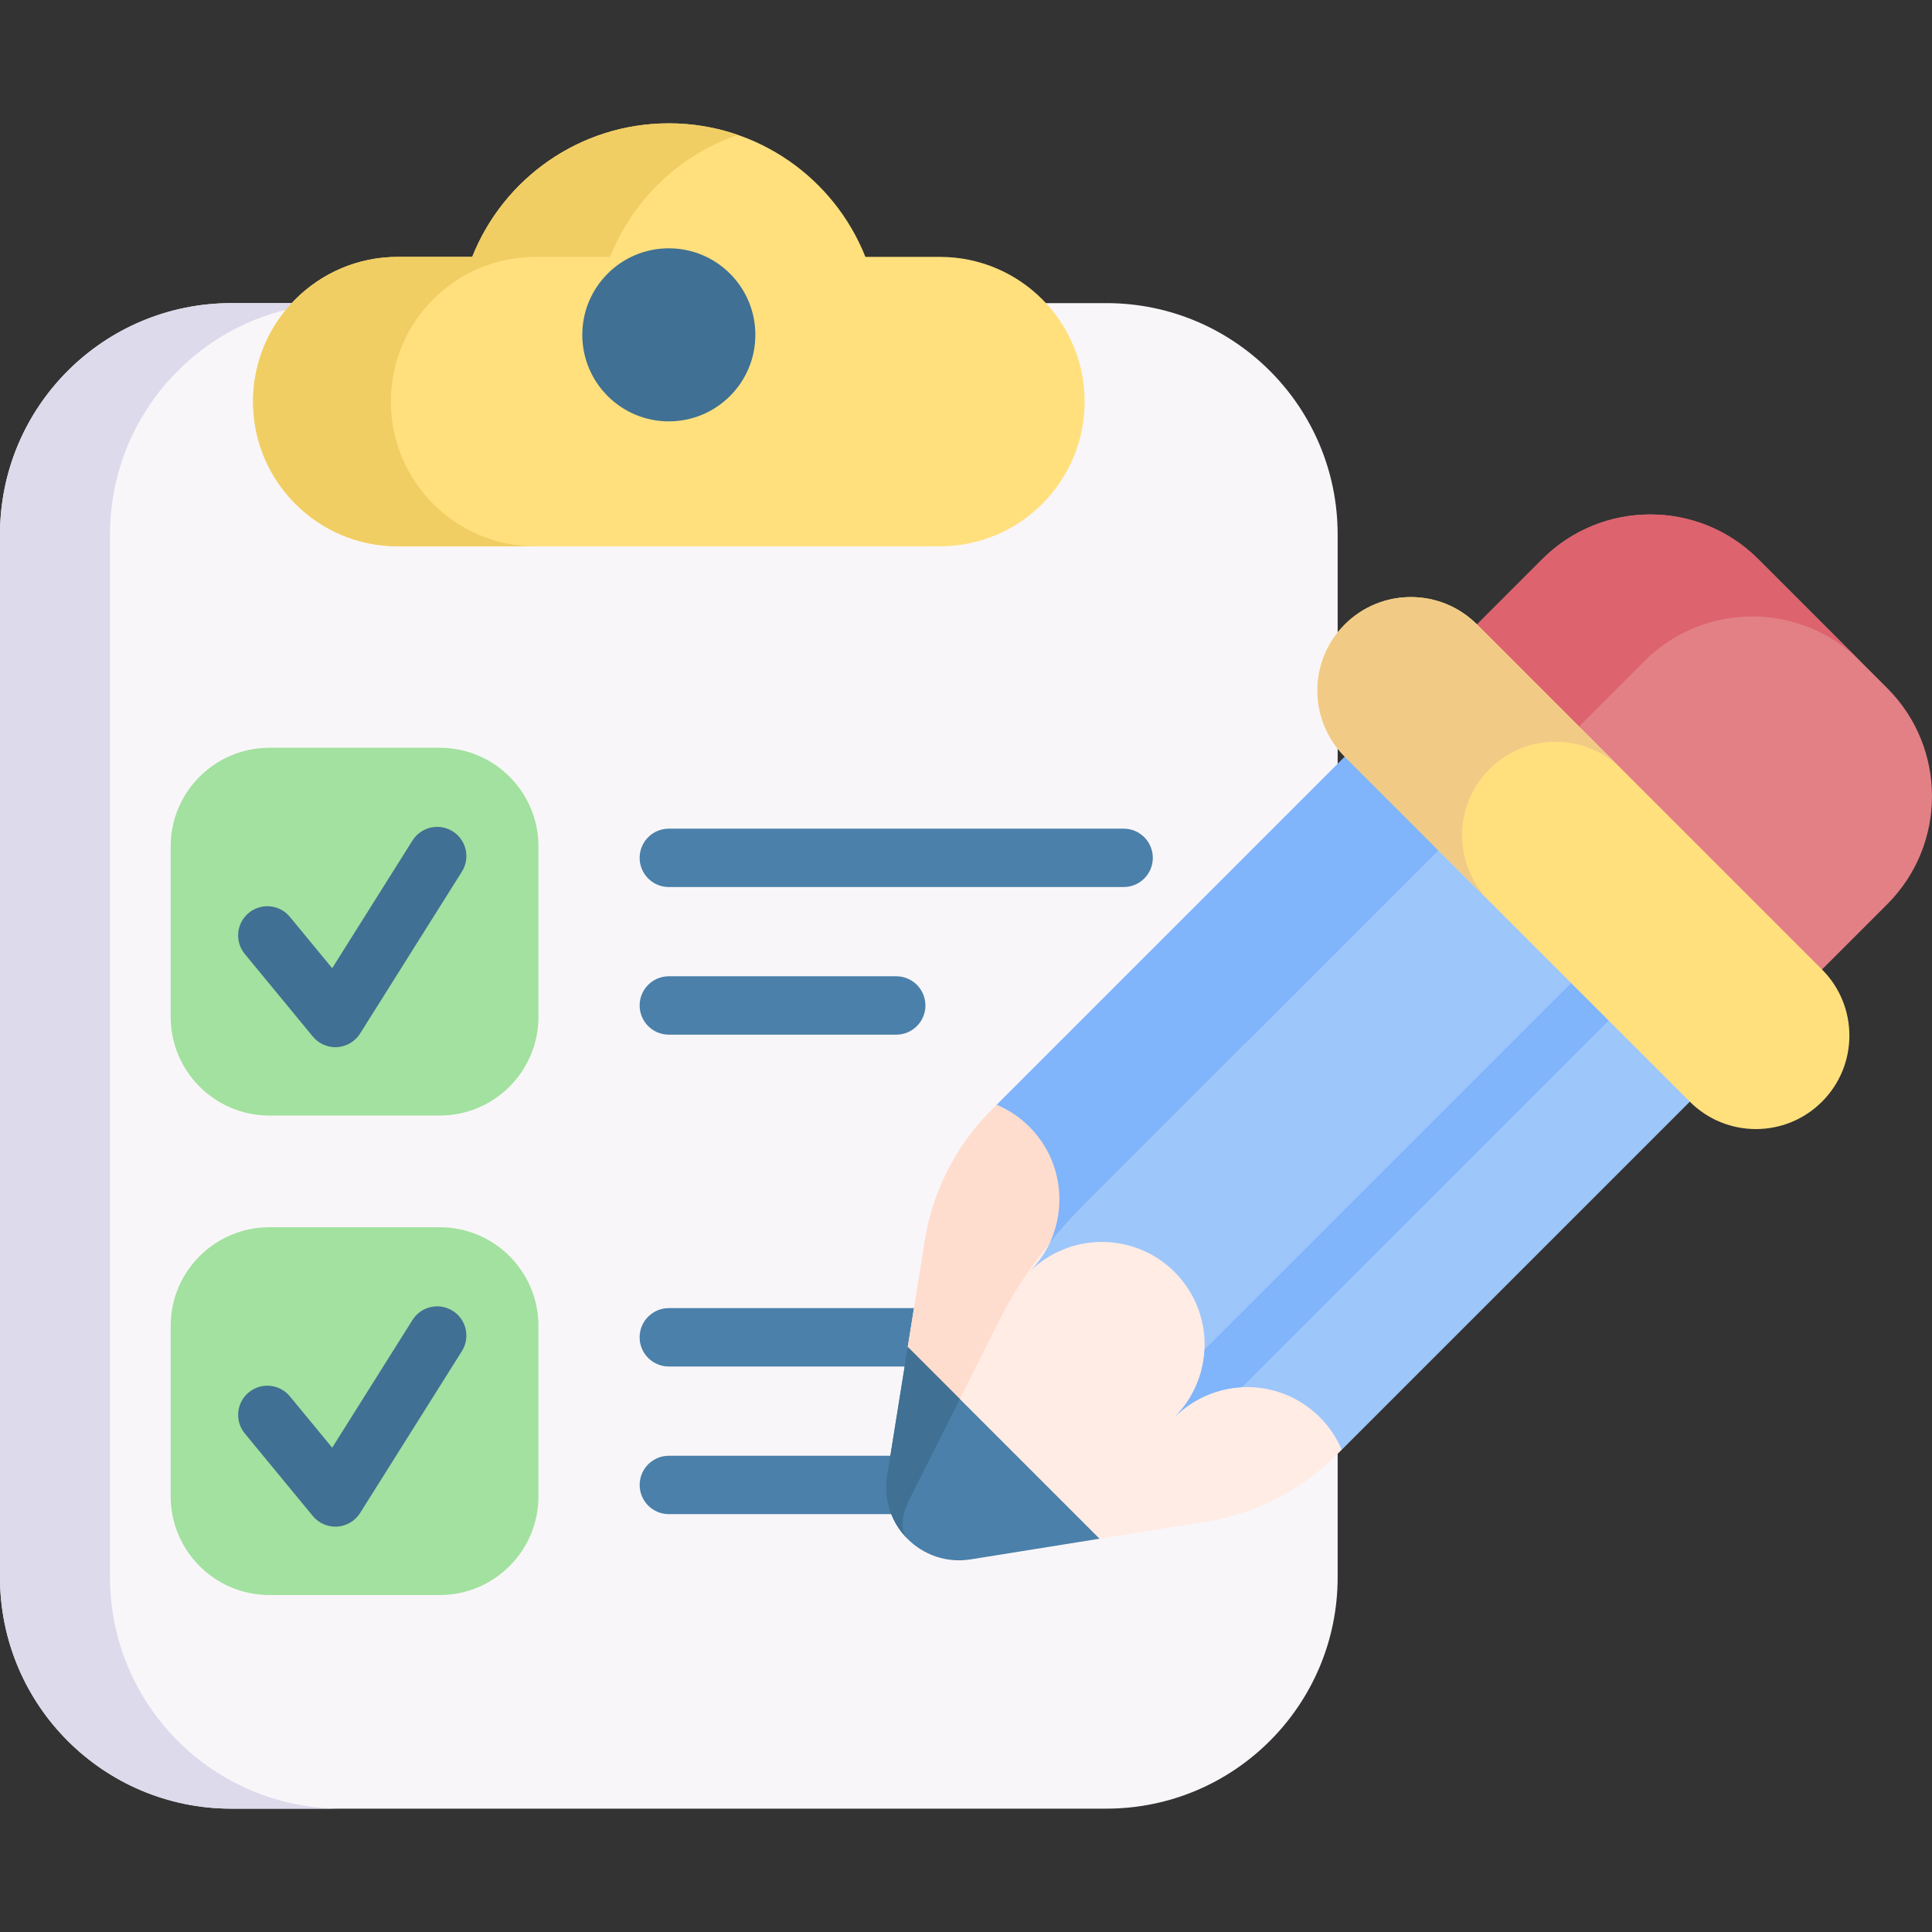 <svg id="Capa_1" enable-background="new 0 0 512 512" height="512" viewBox="0 0 512 512" width="512" xmlns="http://www.w3.org/2000/svg"><rect x="0" y="0" width="512" height="512" fill="#333333" stroke="none"/><g><path d="m293.187 479.309h-231.884c-33.857 0-61.303-27.447-61.303-61.303v-276.373c0-33.857 27.446-61.303 61.303-61.303h231.884c33.857 0 61.303 27.446 61.303 61.303v276.372c.001 33.857-27.446 61.304-61.303 61.304z" fill="#f9f6f9"/><path d="m90.46 479.313h-29.149c-33.868 0-61.311-27.443-61.311-61.312v-276.368c0-33.857 27.443-61.3 61.311-61.3h29.149c-33.857 0-61.3 27.443-61.3 61.3v276.368c0 33.869 27.443 61.312 61.3 61.312z" fill="#dddaec"/><path d="m229.343 68.077c-8.226-20.725-28.443-35.387-52.097-35.387s-43.871 14.662-52.097 35.387h-19.742c-21.181 0-38.352 17.171-38.352 38.352 0 21.181 17.171 38.352 38.352 38.352h143.678c21.181 0 38.352-17.171 38.352-38.352 0-21.181-17.171-38.352-38.352-38.352z" fill="#ffe07d"/><path d="m195.518 35.748c-15.456 5.315-27.828 17.209-33.833 32.326h-19.744c-21.181 0-38.355 17.174-38.355 38.355 0 10.584 4.299 20.176 11.239 27.116 6.94 6.951 16.519 11.239 27.116 11.239h-36.532c-10.585 0-20.176-4.287-27.116-11.239-6.951-6.94-11.239-16.531-11.239-27.116 0-21.181 17.174-38.355 38.355-38.355h19.732c8.236-20.725 28.448-35.387 52.105-35.387 6.403 0 12.548 1.075 18.272 3.061z" fill="#f1ce64"/><circle cx="177.245" cy="88.735" fill="#407093" r="22.932"/><g><path d="m116.533 295.631h-45.142c-14.449 0-26.162-11.713-26.162-26.161v-45.141c0-14.449 11.713-26.162 26.162-26.162h45.141c14.449 0 26.162 11.713 26.162 26.162v45.141c0 14.448-11.713 26.161-26.161 26.161z" fill="#a2e19f"/><path d="m88.876 277.515c-2.302 0-4.495-1.027-5.97-2.817l-18.032-21.882c-2.717-3.297-2.247-8.174 1.051-10.891 3.299-2.716 8.174-2.247 10.891 1.051l11.216 13.611 21.276-33.838c2.274-3.617 7.05-4.706 10.668-2.431 3.617 2.274 4.706 7.05 2.431 10.668l-26.98 42.911c-1.323 2.103-3.575 3.444-6.055 3.603-.165.01-.331.015-.496.015z" fill="#407093"/></g><g><path d="m116.533 422.698h-45.142c-14.449 0-26.162-11.713-26.162-26.162v-45.141c0-14.449 11.713-26.162 26.162-26.162h45.141c14.449 0 26.162 11.713 26.162 26.162v45.141c0 14.449-11.713 26.162-26.161 26.162z" fill="#a2e19f"/><path d="m88.876 404.582c-2.302 0-4.495-1.027-5.97-2.817l-18.032-21.882c-2.717-3.297-2.247-8.174 1.051-10.891 3.299-2.717 8.174-2.247 10.891 1.051l11.216 13.611 21.276-33.838c2.274-3.617 7.05-4.706 10.668-2.431 3.617 2.274 4.706 7.05 2.431 10.668l-26.98 42.911c-1.323 2.103-3.575 3.444-6.055 3.603-.165.01-.331.015-.496.015z" fill="#407093"/></g><g fill="#4a80aa"><path d="m297.773 235.075h-120.525c-4.273 0-7.737-3.464-7.737-7.737s3.464-7.737 7.737-7.737h120.525c4.273 0 7.737 3.464 7.737 7.737s-3.463 7.737-7.737 7.737z"/><path d="m237.51 274.196h-60.262c-4.273 0-7.737-3.464-7.737-7.737s3.464-7.737 7.737-7.737h60.262c4.273 0 7.737 3.464 7.737 7.737s-3.464 7.737-7.737 7.737z"/></g><g fill="#4a80aa"><path d="m265.318 362.138h-88.075c-4.273 0-7.737-3.464-7.737-7.737s3.464-7.737 7.737-7.737h88.075c4.273 0 7.737 3.464 7.737 7.737s-3.464 7.737-7.737 7.737z"/><path d="m237.51 401.262h-60.257c-4.273 0-7.737-3.464-7.737-7.737s3.464-7.737 7.737-7.737h60.257c4.273 0 7.737 3.464 7.737 7.737s-3.464 7.737-7.737 7.737z"/></g><g><path d="m355.571 384.194-1.406 1.406c-9.378 9.378-21.477 15.554-34.564 17.648l-28.213 4.523-27.07-1.602c-12.997 2.079-24.229-9.153-22.143-22.143l-1.608-27.065 4.522-28.226c2.094-13.087 8.271-25.186 17.648-34.564l1.406-1.406c3.141 1.331 45.638-36.291 48.196-33.733l76.965 76.965c2.557 2.559-35.064 45.056-33.733 48.197z" fill="#ffece4"/><path d="m500.139 182.365-34.167-34.167c-15.814-15.814-41.453-15.814-57.267 0l-17.29 17.29 28.198 63.235 63.235 28.198 17.29-17.29c15.815-15.813 15.815-41.452.001-57.266z" fill="#e28086"/><path d="m438.312 237.06-18.703-8.338-28.192-63.235 17.289-17.289c15.816-15.816 41.451-15.816 57.267 0l27.033 27.033c-15.809-15.809-41.451-15.816-57.267 0l-17.289 17.289z" fill="#dd636e"/><path d="m447.815 291.961-92.244 92.244c-1.33-3.148-3.26-6.08-5.818-8.638-5.659-5.659-13.191-8.301-20.602-7.945-6.502.328-12.91 2.979-17.885 7.945 4.975-4.965 7.617-11.383 7.945-17.885.365-7.411-2.286-14.934-7.945-20.592-10.624-10.624-27.853-10.624-38.477 0 10.624-10.624 10.624-27.853 0-38.487-2.558-2.558-5.499-4.488-8.638-5.818l92.244-92.244 63.22 28.181z" fill="#9dc6fb"/><path d="m428.984 267.79-99.833 99.833c-6.502.328-12.91 2.979-17.885 7.945 4.975-4.965 7.617-11.383 7.945-17.885l99.833-99.833c2.745-2.745 7.195-2.745 9.94 0s2.745 7.195 0 9.94z" fill="#80b4fb"/><path d="m245.549 398.708c-4.173-4.173-4.414-8.183-3.374-14.681l-1.608-27.065 4.522-28.226c2.094-13.087 8.271-25.186 17.648-34.564l1.406-1.406c3.141 1.331 45.639-36.291 48.196-33.734l17.589 17.589-42.371 42.371c-9.378 9.378-17.162 19.869-22.24 29.972l-24.207 48.151c-2.519 5.019 2.533-.314 4.439 1.593z" fill="#ffddce"/><path d="m287.551 318.993c-3.335 3.335-6.469 6.813-9.348 10.365 4.704-10.073 2.894-22.442-5.422-30.757-2.558-2.558-5.496-4.494-8.637-5.825l92.242-92.242 63.22 28.192-38.408-3.38z" fill="#80b4fb"/><path d="m447.813 291.958-91.434-91.434c-9.675-9.675-9.675-25.362 0-35.037 9.675-9.675 25.362-9.675 35.037 0l91.434 91.434c9.675 9.675 9.675 25.362 0 35.037-9.676 9.675-25.362 9.675-35.037 0z" fill="#ffe07d"/><path d="m394.734 238.871-38.348-38.348c-9.677-9.677-9.677-25.366-.008-35.035 4.838-4.838 11.18-7.261 17.521-7.261s12.683 2.423 17.521 7.261l38.348 38.348c-4.838-4.838-11.18-7.261-17.521-7.261s-12.683 2.423-17.521 7.261c-9.668 9.669-9.668 25.358.008 35.035z" fill="#f1cb86"/><path d="m291.389 407.777-34.145 5.474c-6.498 1.04-12.556-1.249-16.729-5.422s-6.454-10.222-5.414-16.721l5.474-34.145z" fill="#4a80aa"/><path d="m240.515 407.829c-4.173-4.173-6.454-10.222-5.414-16.721l5.474-34.145 13.79 13.79-13.251 26.368c-2.521 5.018-2.506 8.802-.599 10.708z" fill="#407093"/><path d="m355.578 384.208-.008-.007" fill="#9cc6fa"/></g></g></svg>